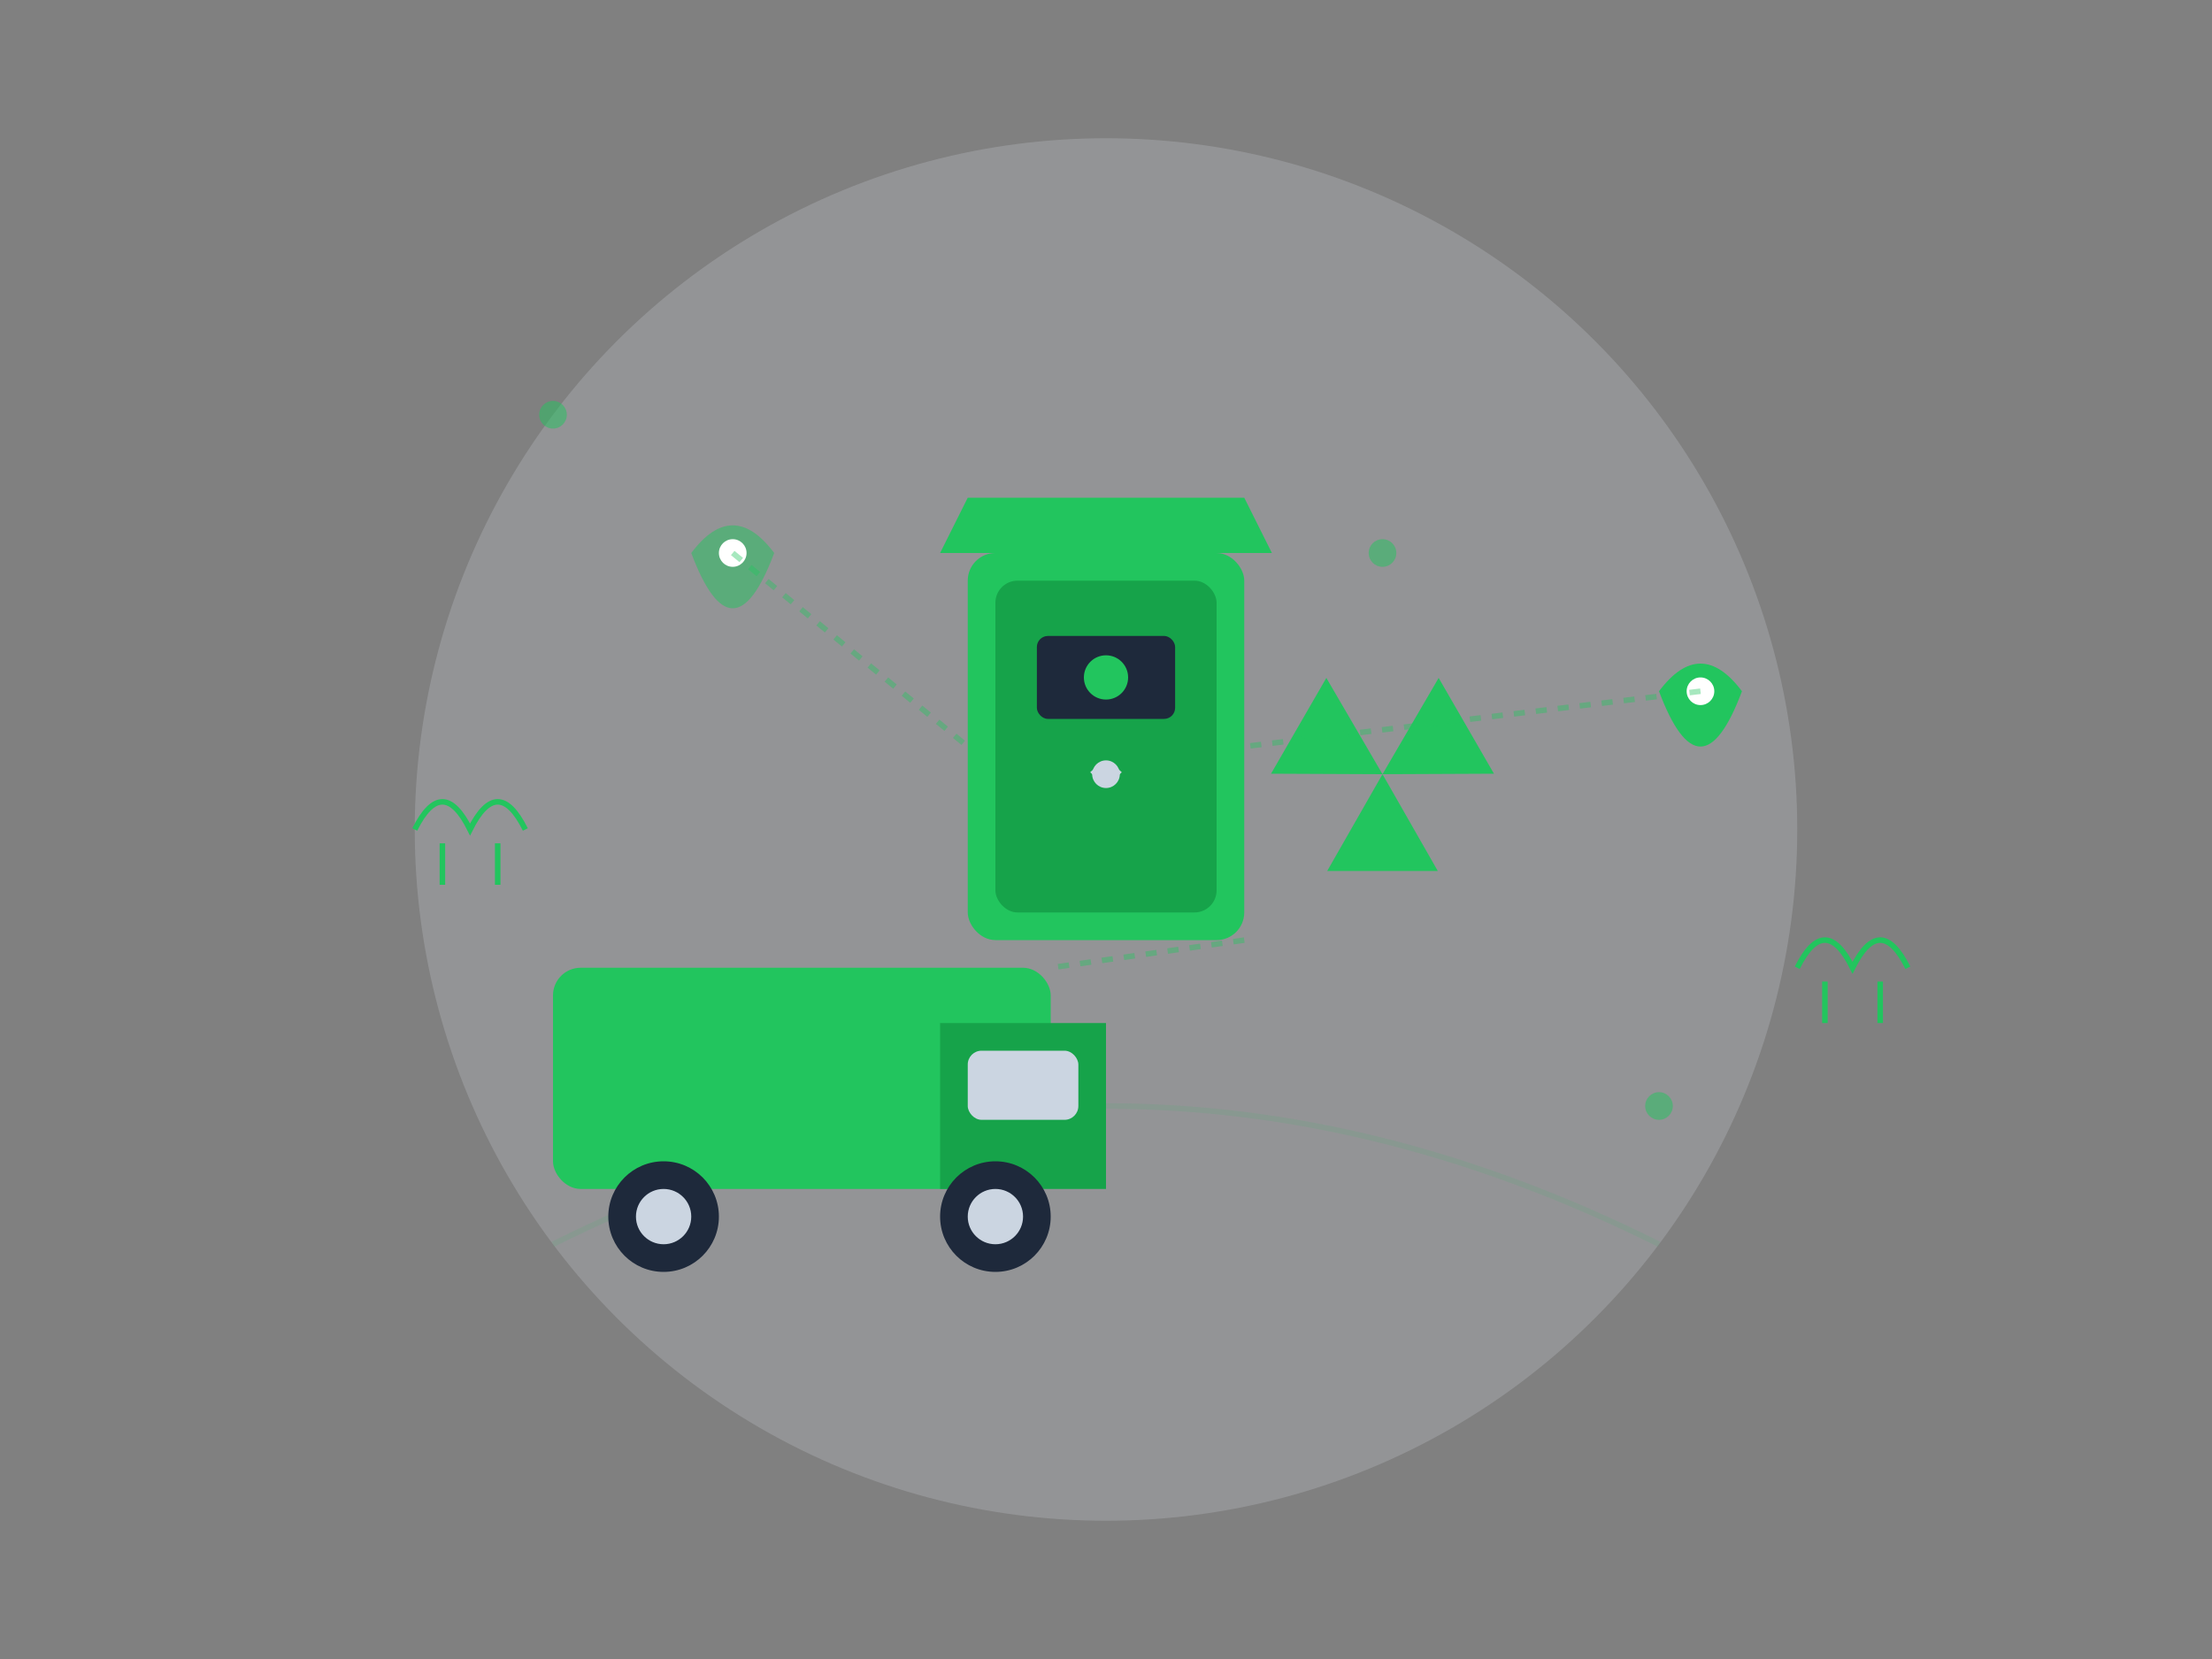 <svg width="800" height="600" viewBox="0 0 800 600" fill="none" xmlns="http://www.w3.org/2000/svg">
  <rect x="0" y="0" width="800" height="600" fill="#808080" stroke="none"/>
  <!-- Background Elements -->
  <circle cx="400" cy="300" r="250" fill="#E2E8F0" opacity="0.2"/>
  <path d="M200 450 Q400 350 600 450" stroke="#22C55E" stroke-width="2" opacity="0.1"/>
  
  <!-- Smart Bin -->
  <g transform="translate(350, 200)">
    <!-- Bin Body -->
    <rect x="0" y="0" width="100" height="140" rx="10" fill="#22C55E"/>
    <rect x="10" y="10" width="80" height="120" rx="8" fill="#16A34A"/>
    
    <!-- Digital Display -->
    <rect x="25" y="30" width="50" height="30" rx="4" fill="#1E293B"/>
    <circle cx="50" cy="45" r="8" fill="#22C55E"/>
    
    <!-- Sensor -->
    <circle cx="50" cy="80" r="5" fill="#CBD5E1"/>
    <path d="M45 80 Q50 75 55 80" stroke="#CBD5E1" stroke-width="2"/>
    
    <!-- Lid -->
    <path d="M-10 0 L110 0 L100 -20 L0 -20 Z" fill="#22C55E"/>
  </g>

  <!-- Collection Vehicle -->
  <g transform="translate(200, 350)">
    <!-- Vehicle Body -->
    <rect x="0" y="0" width="180" height="80" rx="10" fill="#22C55E"/>
    <rect x="140" y="20" width="60" height="60" fill="#16A34A"/>
    
    <!-- Wheels -->
    <circle cx="40" cy="90" r="20" fill="#1E293B"/>
    <circle cx="40" cy="90" r="10" fill="#CBD5E1"/>
    <circle cx="160" cy="90" r="20" fill="#1E293B"/>
    <circle cx="160" cy="90" r="10" fill="#CBD5E1"/>
    
    <!-- Windows -->
    <rect x="150" y="30" width="40" height="25" rx="5" fill="#CBD5E1"/>
  </g>

  <!-- Recycling Symbols -->
  <g transform="translate(500, 280)">
    <path d="M0 0 L20 35 L-20 35 Z" fill="#22C55E" transform="rotate(0)"/>
    <path d="M0 0 L20 35 L-20 35 Z" fill="#22C55E" transform="rotate(120)"/>
    <path d="M0 0 L20 35 L-20 35 Z" fill="#22C55E" transform="rotate(240)"/>
  </g>

  <!-- Location Markers -->
  <g transform="translate(600, 250)">
    <path d="M0 0 Q15 -20 30 0 Q15 40 0 0 Z" fill="#22C55E"/>
    <circle cx="15" cy="0" r="5" fill="#ffffff"/>
  </g>
  <g transform="translate(250, 200)">
    <path d="M0 0 Q15 -20 30 0 Q15 40 0 0 Z" fill="#22C55E" opacity="0.5"/>
    <circle cx="15" cy="0" r="5" fill="#ffffff"/>
  </g>

  <!-- Connected Lines -->
  <g stroke="#22C55E" stroke-width="2" stroke-dasharray="4 4" opacity="0.4">
    <path d="M265 200 L350 270"/>
    <path d="M615 250 L450 270"/>
    <path d="M450 340 L380 350"/>
  </g>

  <!-- Small Decorative Elements -->
  <circle cx="200" cy="150" r="5" fill="#22C55E" opacity="0.5"/>
  <circle cx="600" cy="400" r="5" fill="#22C55E" opacity="0.5"/>
  <circle cx="500" cy="200" r="5" fill="#22C55E" opacity="0.5"/>
  
  <!-- Environmental Elements -->
  <g transform="translate(150, 300)">
    <path d="M0 0 Q10 -20 20 0 Q30 -20 40 0" 
          stroke="#22C55E" 
          stroke-width="2" 
          fill="none"/>
    <path d="M10 5 L10 20 M30 5 L30 20" 
          stroke="#22C55E" 
          stroke-width="2"/>
  </g>
  <g transform="translate(650, 350)">
    <path d="M0 0 Q10 -20 20 0 Q30 -20 40 0" 
          stroke="#22C55E" 
          stroke-width="2" 
          fill="none"/>
    <path d="M10 5 L10 20 M30 5 L30 20" 
          stroke="#22C55E" 
          stroke-width="2"/>
  </g>
</svg>